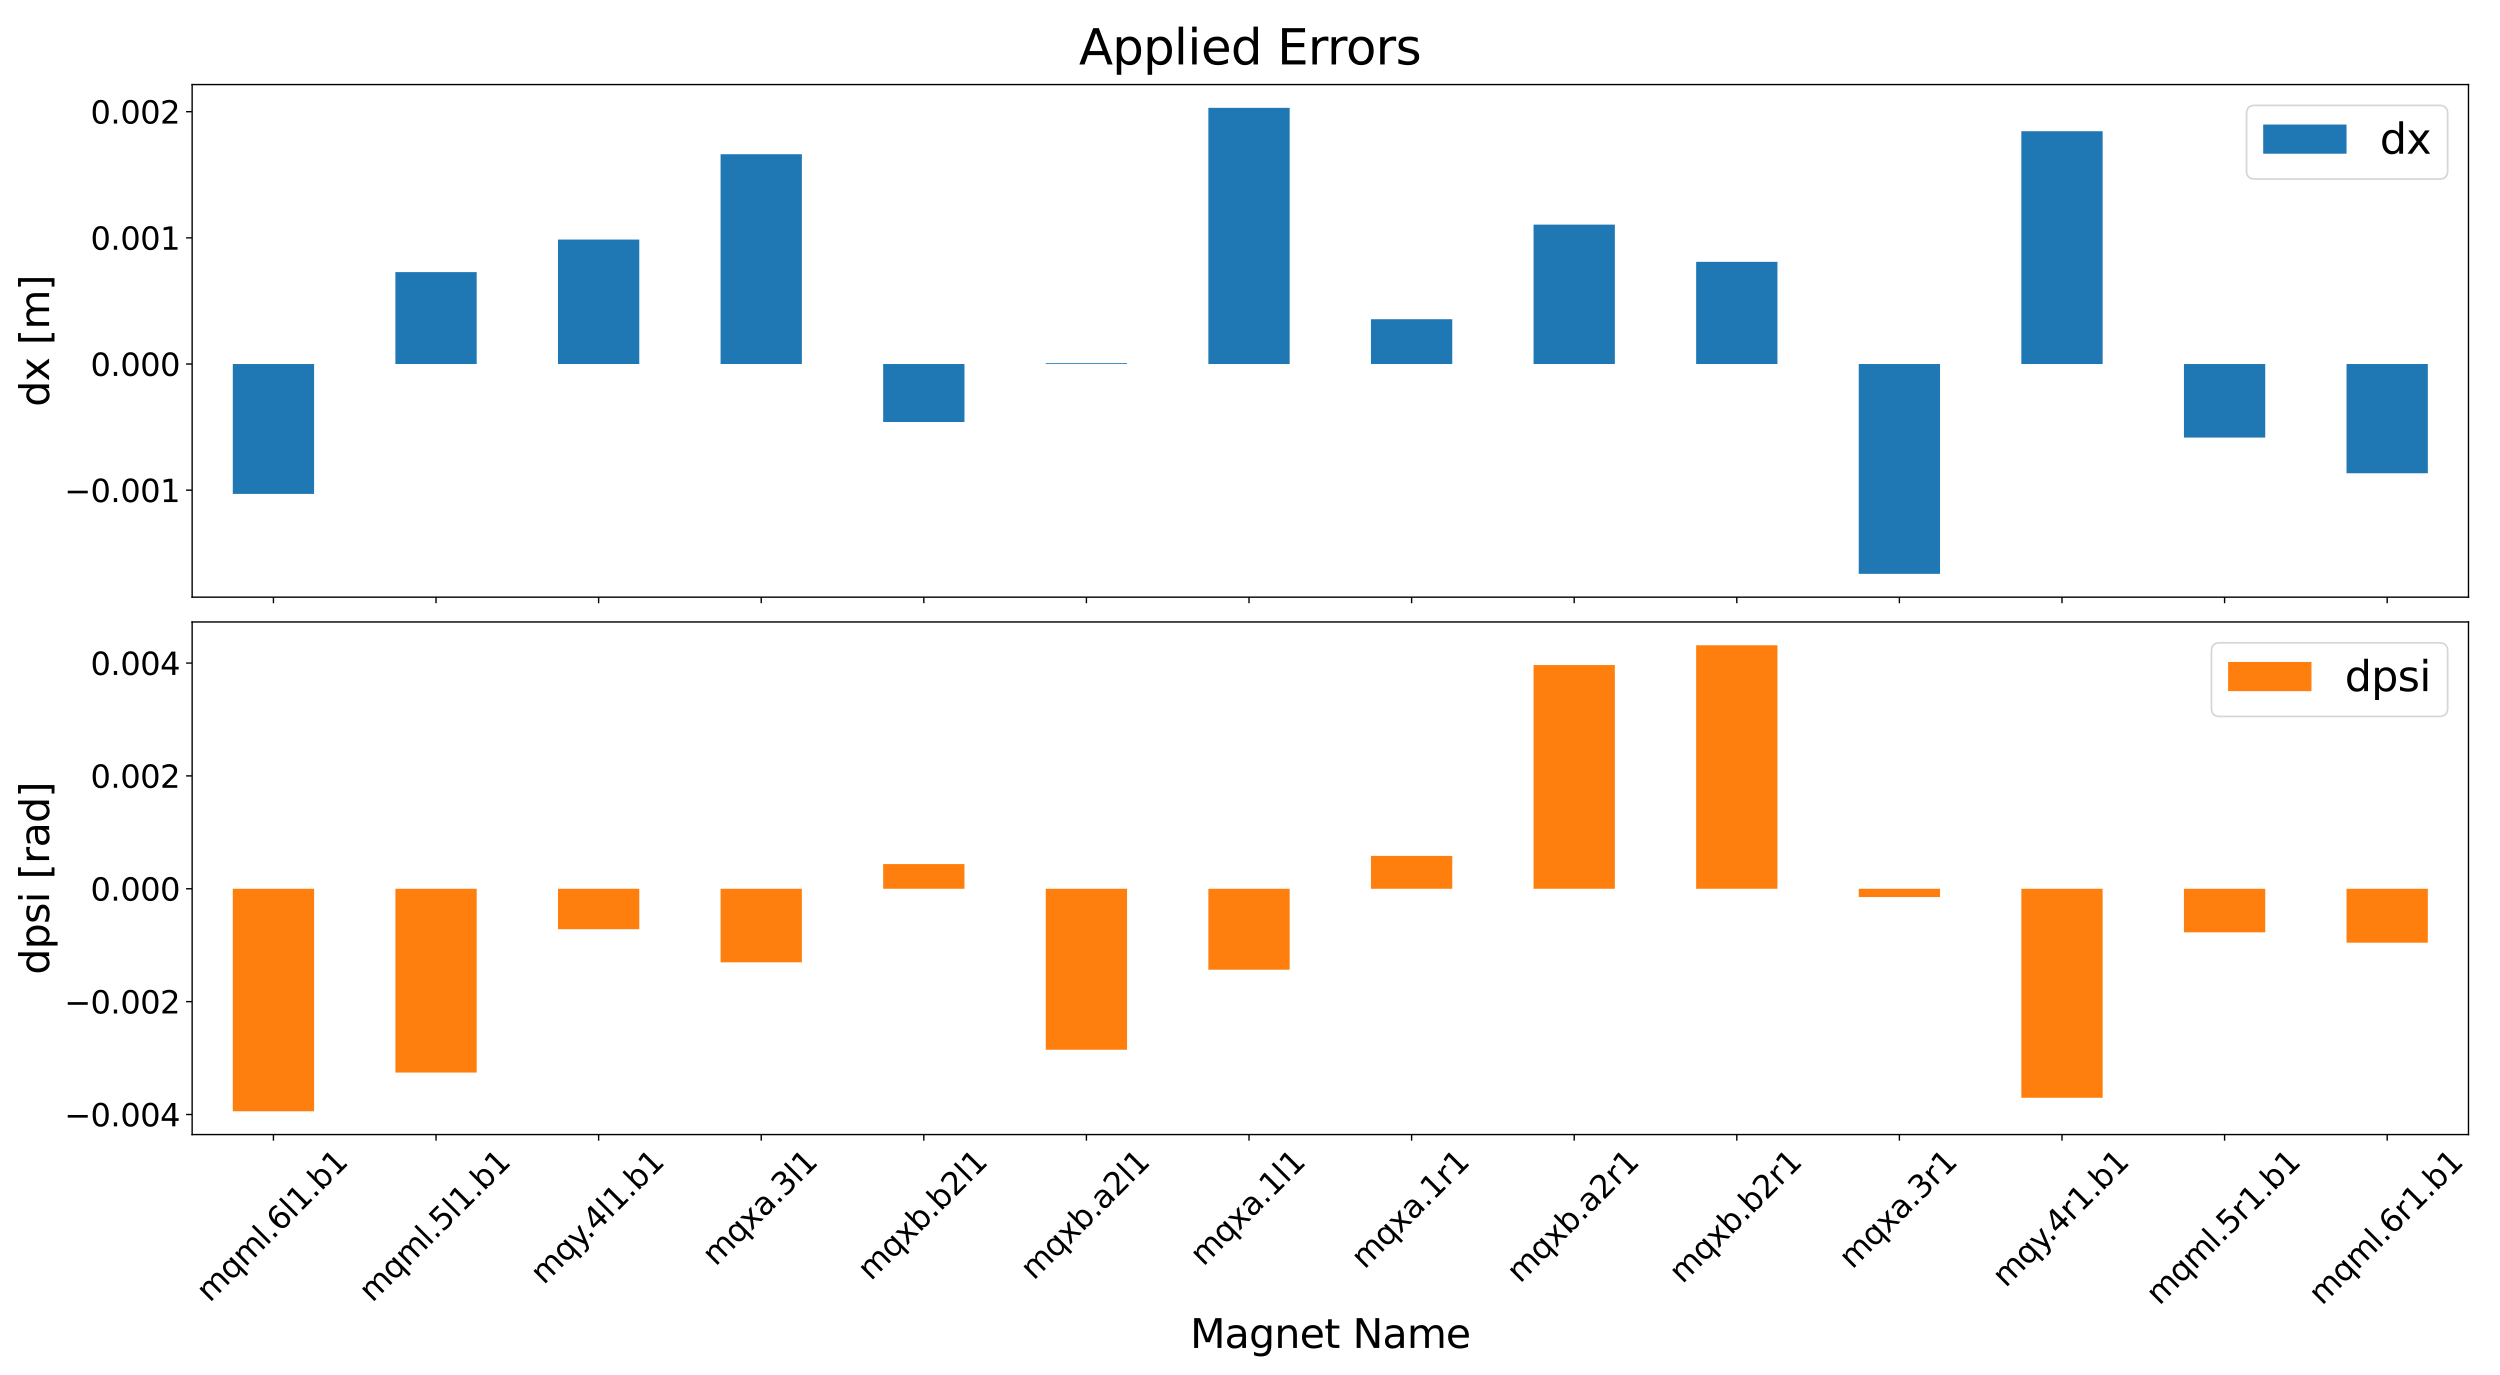 <?xml version="1.0" encoding="utf-8" standalone="no"?>
<!DOCTYPE svg PUBLIC "-//W3C//DTD SVG 1.1//EN"
  "http://www.w3.org/Graphics/SVG/1.1/DTD/svg11.dtd">
<svg xmlns:xlink="http://www.w3.org/1999/xlink" width="1440pt" height="792pt" viewBox="0 0 1440 792" xmlns="http://www.w3.org/2000/svg" version="1.1">
 <defs>
  <style type="text/css">*{stroke-linejoin: round; stroke-linecap: butt}</style>
 </defs>
 <g id="figure_1">
  <g id="patch_1">
   <path d="M 0 792 
L 1440 792 
L 1440 0 
L 0 0 
z
" style="fill: #ffffff"/>
  </g>
  <g id="axes_1">
   <g id="patch_2">
    <path d="M 110.674 343.956 
L 1421.844 343.956 
L 1421.844 48.699 
L 110.674 48.699 
z
" style="fill: #ffffff"/>
   </g>
   <g id="patch_3">
    <path d="M 134.087 209.678 
L 180.915 209.678 
L 180.915 284.496 
L 134.087 284.496 
z
" clip-path="url(#p0f9a8430e4)" style="fill: #1f77b4"/>
   </g>
   <g id="patch_4">
    <path d="M 227.742 209.678 
L 274.57 209.678 
L 274.57 156.737 
L 227.742 156.737 
z
" clip-path="url(#p0f9a8430e4)" style="fill: #1f77b4"/>
   </g>
   <g id="patch_5">
    <path d="M 321.397 209.678 
L 368.225 209.678 
L 368.225 137.989 
L 321.397 137.989 
z
" clip-path="url(#p0f9a8430e4)" style="fill: #1f77b4"/>
   </g>
   <g id="patch_6">
    <path d="M 415.052 209.678 
L 461.88 209.678 
L 461.88 88.836 
L 415.052 88.836 
z
" clip-path="url(#p0f9a8430e4)" style="fill: #1f77b4"/>
   </g>
   <g id="patch_7">
    <path d="M 508.707 209.678 
L 555.535 209.678 
L 555.535 243.076 
L 508.707 243.076 
z
" clip-path="url(#p0f9a8430e4)" style="fill: #1f77b4"/>
   </g>
   <g id="patch_8">
    <path d="M 602.362 209.678 
L 649.19 209.678 
L 649.19 209.197 
L 602.362 209.197 
z
" clip-path="url(#p0f9a8430e4)" style="fill: #1f77b4"/>
   </g>
   <g id="patch_9">
    <path d="M 696.017 209.678 
L 742.845 209.678 
L 742.845 62.12 
L 696.017 62.12 
z
" clip-path="url(#p0f9a8430e4)" style="fill: #1f77b4"/>
   </g>
   <g id="patch_10">
    <path d="M 789.672 209.678 
L 836.5 209.678 
L 836.5 183.878 
L 789.672 183.878 
z
" clip-path="url(#p0f9a8430e4)" style="fill: #1f77b4"/>
   </g>
   <g id="patch_11">
    <path d="M 883.327 209.678 
L 930.155 209.678 
L 930.155 129.386 
L 883.327 129.386 
z
" clip-path="url(#p0f9a8430e4)" style="fill: #1f77b4"/>
   </g>
   <g id="patch_12">
    <path d="M 976.982 209.678 
L 1023.81 209.678 
L 1023.81 150.819 
L 976.982 150.819 
z
" clip-path="url(#p0f9a8430e4)" style="fill: #1f77b4"/>
   </g>
   <g id="patch_13">
    <path d="M 1070.637 209.678 
L 1117.465 209.678 
L 1117.465 330.535 
L 1070.637 330.535 
z
" clip-path="url(#p0f9a8430e4)" style="fill: #1f77b4"/>
   </g>
   <g id="patch_14">
    <path d="M 1164.292 209.678 
L 1211.12 209.678 
L 1211.12 75.592 
L 1164.292 75.592 
z
" clip-path="url(#p0f9a8430e4)" style="fill: #1f77b4"/>
   </g>
   <g id="patch_15">
    <path d="M 1257.947 209.678 
L 1304.775 209.678 
L 1304.775 252.038 
L 1257.947 252.038 
z
" clip-path="url(#p0f9a8430e4)" style="fill: #1f77b4"/>
   </g>
   <g id="patch_16">
    <path d="M 1351.602 209.678 
L 1398.43 209.678 
L 1398.43 272.593 
L 1351.602 272.593 
z
" clip-path="url(#p0f9a8430e4)" style="fill: #1f77b4"/>
   </g>
   <g id="matplotlib.axis_1">
    <g id="xtick_1">
     <g id="line2d_1">
      <defs>
       <path id="m6b22259647" d="M 0 0 
L 0 3.5 
" style="stroke: #000000; stroke-width: 0.8"/>
      </defs>
      <g>
       <use xlink:href="#m6b22259647" x="157.501" y="343.956" style="stroke: #000000; stroke-width: 0.8"/>
      </g>
     </g>
    </g>
    <g id="xtick_2">
     <g id="line2d_2">
      <g>
       <use xlink:href="#m6b22259647" x="251.156" y="343.956" style="stroke: #000000; stroke-width: 0.8"/>
      </g>
     </g>
    </g>
    <g id="xtick_3">
     <g id="line2d_3">
      <g>
       <use xlink:href="#m6b22259647" x="344.811" y="343.956" style="stroke: #000000; stroke-width: 0.8"/>
      </g>
     </g>
    </g>
    <g id="xtick_4">
     <g id="line2d_4">
      <g>
       <use xlink:href="#m6b22259647" x="438.466" y="343.956" style="stroke: #000000; stroke-width: 0.8"/>
      </g>
     </g>
    </g>
    <g id="xtick_5">
     <g id="line2d_5">
      <g>
       <use xlink:href="#m6b22259647" x="532.121" y="343.956" style="stroke: #000000; stroke-width: 0.8"/>
      </g>
     </g>
    </g>
    <g id="xtick_6">
     <g id="line2d_6">
      <g>
       <use xlink:href="#m6b22259647" x="625.776" y="343.956" style="stroke: #000000; stroke-width: 0.8"/>
      </g>
     </g>
    </g>
    <g id="xtick_7">
     <g id="line2d_7">
      <g>
       <use xlink:href="#m6b22259647" x="719.431" y="343.956" style="stroke: #000000; stroke-width: 0.8"/>
      </g>
     </g>
    </g>
    <g id="xtick_8">
     <g id="line2d_8">
      <g>
       <use xlink:href="#m6b22259647" x="813.086" y="343.956" style="stroke: #000000; stroke-width: 0.8"/>
      </g>
     </g>
    </g>
    <g id="xtick_9">
     <g id="line2d_9">
      <g>
       <use xlink:href="#m6b22259647" x="906.741" y="343.956" style="stroke: #000000; stroke-width: 0.8"/>
      </g>
     </g>
    </g>
    <g id="xtick_10">
     <g id="line2d_10">
      <g>
       <use xlink:href="#m6b22259647" x="1000.396" y="343.956" style="stroke: #000000; stroke-width: 0.8"/>
      </g>
     </g>
    </g>
    <g id="xtick_11">
     <g id="line2d_11">
      <g>
       <use xlink:href="#m6b22259647" x="1094.051" y="343.956" style="stroke: #000000; stroke-width: 0.8"/>
      </g>
     </g>
    </g>
    <g id="xtick_12">
     <g id="line2d_12">
      <g>
       <use xlink:href="#m6b22259647" x="1187.706" y="343.956" style="stroke: #000000; stroke-width: 0.8"/>
      </g>
     </g>
    </g>
    <g id="xtick_13">
     <g id="line2d_13">
      <g>
       <use xlink:href="#m6b22259647" x="1281.361" y="343.956" style="stroke: #000000; stroke-width: 0.8"/>
      </g>
     </g>
    </g>
    <g id="xtick_14">
     <g id="line2d_14">
      <g>
       <use xlink:href="#m6b22259647" x="1375.016" y="343.956" style="stroke: #000000; stroke-width: 0.8"/>
      </g>
     </g>
    </g>
   </g>
   <g id="matplotlib.axis_2">
    <g id="ytick_1">
     <g id="line2d_15">
      <defs>
       <path id="mc287e8fa1d" d="M 0 0 
L -3.5 0 
" style="stroke: #000000; stroke-width: 0.8"/>
      </defs>
      <g>
       <use xlink:href="#mc287e8fa1d" x="110.674" y="282.346" style="stroke: #000000; stroke-width: 0.8"/>
      </g>
     </g>
     <g id="text_1">
      <!-- −0.001 -->
      <g transform="translate(37.06 289.185) scale(0.18 -0.18)">
       <defs>
        <path id="DejaVuSans-2212" d="M 678 2272 
L 4684 2272 
L 4684 1741 
L 678 1741 
L 678 2272 
z
" transform="scale(0.016)"/>
        <path id="DejaVuSans-30" d="M 2034 4250 
Q 1547 4250 1301 3770 
Q 1056 3291 1056 2328 
Q 1056 1369 1301 889 
Q 1547 409 2034 409 
Q 2525 409 2770 889 
Q 3016 1369 3016 2328 
Q 3016 3291 2770 3770 
Q 2525 4250 2034 4250 
z
M 2034 4750 
Q 2819 4750 3233 4129 
Q 3647 3509 3647 2328 
Q 3647 1150 3233 529 
Q 2819 -91 2034 -91 
Q 1250 -91 836 529 
Q 422 1150 422 2328 
Q 422 3509 836 4129 
Q 1250 4750 2034 4750 
z
" transform="scale(0.016)"/>
        <path id="DejaVuSans-2e" d="M 684 794 
L 1344 794 
L 1344 0 
L 684 0 
L 684 794 
z
" transform="scale(0.016)"/>
        <path id="DejaVuSans-31" d="M 794 531 
L 1825 531 
L 1825 4091 
L 703 3866 
L 703 4441 
L 1819 4666 
L 2450 4666 
L 2450 531 
L 3481 531 
L 3481 0 
L 794 0 
L 794 531 
z
" transform="scale(0.016)"/>
       </defs>
       <use xlink:href="#DejaVuSans-2212"/>
       <use xlink:href="#DejaVuSans-30" transform="translate(83.789 0)"/>
       <use xlink:href="#DejaVuSans-2e" transform="translate(147.412 0)"/>
       <use xlink:href="#DejaVuSans-30" transform="translate(179.199 0)"/>
       <use xlink:href="#DejaVuSans-30" transform="translate(242.822 0)"/>
       <use xlink:href="#DejaVuSans-31" transform="translate(306.445 0)"/>
      </g>
     </g>
    </g>
    <g id="ytick_2">
     <g id="line2d_16">
      <g>
       <use xlink:href="#mc287e8fa1d" x="110.674" y="209.678" style="stroke: #000000; stroke-width: 0.8"/>
      </g>
     </g>
     <g id="text_2">
      <!-- 0.000 -->
      <g transform="translate(52.143 216.517) scale(0.18 -0.18)">
       <use xlink:href="#DejaVuSans-30"/>
       <use xlink:href="#DejaVuSans-2e" transform="translate(63.623 0)"/>
       <use xlink:href="#DejaVuSans-30" transform="translate(95.41 0)"/>
       <use xlink:href="#DejaVuSans-30" transform="translate(159.033 0)"/>
       <use xlink:href="#DejaVuSans-30" transform="translate(222.656 0)"/>
      </g>
     </g>
    </g>
    <g id="ytick_3">
     <g id="line2d_17">
      <g>
       <use xlink:href="#mc287e8fa1d" x="110.674" y="137.01" style="stroke: #000000; stroke-width: 0.8"/>
      </g>
     </g>
     <g id="text_3">
      <!-- 0.001 -->
      <g transform="translate(52.143 143.849) scale(0.18 -0.18)">
       <use xlink:href="#DejaVuSans-30"/>
       <use xlink:href="#DejaVuSans-2e" transform="translate(63.623 0)"/>
       <use xlink:href="#DejaVuSans-30" transform="translate(95.41 0)"/>
       <use xlink:href="#DejaVuSans-30" transform="translate(159.033 0)"/>
       <use xlink:href="#DejaVuSans-31" transform="translate(222.656 0)"/>
      </g>
     </g>
    </g>
    <g id="ytick_4">
     <g id="line2d_18">
      <g>
       <use xlink:href="#mc287e8fa1d" x="110.674" y="64.342" style="stroke: #000000; stroke-width: 0.8"/>
      </g>
     </g>
     <g id="text_4">
      <!-- 0.002 -->
      <g transform="translate(52.143 71.18) scale(0.18 -0.18)">
       <defs>
        <path id="DejaVuSans-32" d="M 1228 531 
L 3431 531 
L 3431 0 
L 469 0 
L 469 531 
Q 828 903 1448 1529 
Q 2069 2156 2228 2338 
Q 2531 2678 2651 2914 
Q 2772 3150 2772 3378 
Q 2772 3750 2511 3984 
Q 2250 4219 1831 4219 
Q 1534 4219 1204 4116 
Q 875 4013 500 3803 
L 500 4441 
Q 881 4594 1212 4672 
Q 1544 4750 1819 4750 
Q 2544 4750 2975 4387 
Q 3406 4025 3406 3419 
Q 3406 3131 3298 2873 
Q 3191 2616 2906 2266 
Q 2828 2175 2409 1742 
Q 1991 1309 1228 531 
z
" transform="scale(0.016)"/>
       </defs>
       <use xlink:href="#DejaVuSans-30"/>
       <use xlink:href="#DejaVuSans-2e" transform="translate(63.623 0)"/>
       <use xlink:href="#DejaVuSans-30" transform="translate(95.41 0)"/>
       <use xlink:href="#DejaVuSans-30" transform="translate(159.033 0)"/>
       <use xlink:href="#DejaVuSans-32" transform="translate(222.656 0)"/>
      </g>
     </g>
    </g>
    <g id="text_5">
     <!-- dx [m] -->
     <g transform="translate(28.276 234.265) rotate(-90) scale(0.23 -0.23)">
      <defs>
       <path id="DejaVuSans-64" d="M 2906 2969 
L 2906 4863 
L 3481 4863 
L 3481 0 
L 2906 0 
L 2906 525 
Q 2725 213 2448 61 
Q 2172 -91 1784 -91 
Q 1150 -91 751 415 
Q 353 922 353 1747 
Q 353 2572 751 3078 
Q 1150 3584 1784 3584 
Q 2172 3584 2448 3432 
Q 2725 3281 2906 2969 
z
M 947 1747 
Q 947 1113 1208 752 
Q 1469 391 1925 391 
Q 2381 391 2643 752 
Q 2906 1113 2906 1747 
Q 2906 2381 2643 2742 
Q 2381 3103 1925 3103 
Q 1469 3103 1208 2742 
Q 947 2381 947 1747 
z
" transform="scale(0.016)"/>
       <path id="DejaVuSans-78" d="M 3513 3500 
L 2247 1797 
L 3578 0 
L 2900 0 
L 1881 1375 
L 863 0 
L 184 0 
L 1544 1831 
L 300 3500 
L 978 3500 
L 1906 2253 
L 2834 3500 
L 3513 3500 
z
" transform="scale(0.016)"/>
       <path id="DejaVuSans-20" transform="scale(0.016)"/>
       <path id="DejaVuSans-5b" d="M 550 4863 
L 1875 4863 
L 1875 4416 
L 1125 4416 
L 1125 -397 
L 1875 -397 
L 1875 -844 
L 550 -844 
L 550 4863 
z
" transform="scale(0.016)"/>
       <path id="DejaVuSans-6d" d="M 3328 2828 
Q 3544 3216 3844 3400 
Q 4144 3584 4550 3584 
Q 5097 3584 5394 3201 
Q 5691 2819 5691 2113 
L 5691 0 
L 5113 0 
L 5113 2094 
Q 5113 2597 4934 2840 
Q 4756 3084 4391 3084 
Q 3944 3084 3684 2787 
Q 3425 2491 3425 1978 
L 3425 0 
L 2847 0 
L 2847 2094 
Q 2847 2600 2669 2842 
Q 2491 3084 2119 3084 
Q 1678 3084 1418 2786 
Q 1159 2488 1159 1978 
L 1159 0 
L 581 0 
L 581 3500 
L 1159 3500 
L 1159 2956 
Q 1356 3278 1631 3431 
Q 1906 3584 2284 3584 
Q 2666 3584 2933 3390 
Q 3200 3197 3328 2828 
z
" transform="scale(0.016)"/>
       <path id="DejaVuSans-5d" d="M 1947 4863 
L 1947 -844 
L 622 -844 
L 622 -397 
L 1369 -397 
L 1369 4416 
L 622 4416 
L 622 4863 
L 1947 4863 
z
" transform="scale(0.016)"/>
      </defs>
      <use xlink:href="#DejaVuSans-64"/>
      <use xlink:href="#DejaVuSans-78" transform="translate(63.477 0)"/>
      <use xlink:href="#DejaVuSans-20" transform="translate(122.656 0)"/>
      <use xlink:href="#DejaVuSans-5b" transform="translate(154.443 0)"/>
      <use xlink:href="#DejaVuSans-6d" transform="translate(193.457 0)"/>
      <use xlink:href="#DejaVuSans-5d" transform="translate(290.869 0)"/>
     </g>
    </g>
   </g>
   <g id="patch_17">
    <path d="M 110.674 343.956 
L 110.674 48.699 
" style="fill: none; stroke: #000000; stroke-width: 0.8; stroke-linejoin: miter; stroke-linecap: square"/>
   </g>
   <g id="patch_18">
    <path d="M 1421.844 343.956 
L 1421.844 48.699 
" style="fill: none; stroke: #000000; stroke-width: 0.8; stroke-linejoin: miter; stroke-linecap: square"/>
   </g>
   <g id="patch_19">
    <path d="M 110.674 343.956 
L 1421.844 343.956 
" style="fill: none; stroke: #000000; stroke-width: 0.8; stroke-linejoin: miter; stroke-linecap: square"/>
   </g>
   <g id="patch_20">
    <path d="M 110.674 48.699 
L 1421.844 48.699 
" style="fill: none; stroke: #000000; stroke-width: 0.8; stroke-linejoin: miter; stroke-linecap: square"/>
   </g>
   <g id="legend_1">
    <g id="patch_21">
     <path d="M 1298.802 103.126 
L 1405.044 103.126 
Q 1409.844 103.126 1409.844 98.326 
L 1409.844 65.499 
Q 1409.844 60.699 1405.044 60.699 
L 1298.802 60.699 
Q 1294.002 60.699 1294.002 65.499 
L 1294.002 98.326 
Q 1294.002 103.126 1298.802 103.126 
z
" style="fill: #ffffff; opacity: 0.8; stroke: #cccccc; stroke-linejoin: miter"/>
    </g>
    <g id="patch_22">
     <path d="M 1303.602 88.535 
L 1351.602 88.535 
L 1351.602 71.735 
L 1303.602 71.735 
z
" style="fill: #1f77b4"/>
    </g>
    <g id="text_6">
     <!-- dx -->
     <g transform="translate(1370.802 88.535) scale(0.24 -0.24)">
      <use xlink:href="#DejaVuSans-64"/>
      <use xlink:href="#DejaVuSans-78" transform="translate(63.477 0)"/>
     </g>
    </g>
   </g>
  </g>
  <g id="axes_2">
   <g id="patch_23">
    <path d="M 110.674 653.513 
L 1421.844 653.513 
L 1421.844 358.256 
L 110.674 358.256 
z
" style="fill: #ffffff"/>
   </g>
   <g id="patch_24">
    <path d="M 134.087 511.933 
L 180.915 511.933 
L 180.915 640.092 
L 134.087 640.092 
z
" clip-path="url(#pb38eb3ca1b)" style="fill: #ff7f0e"/>
   </g>
   <g id="patch_25">
    <path d="M 227.742 511.933 
L 274.57 511.933 
L 274.57 617.797 
L 227.742 617.797 
z
" clip-path="url(#pb38eb3ca1b)" style="fill: #ff7f0e"/>
   </g>
   <g id="patch_26">
    <path d="M 321.397 511.933 
L 368.225 511.933 
L 368.225 535.229 
L 321.397 535.229 
z
" clip-path="url(#pb38eb3ca1b)" style="fill: #ff7f0e"/>
   </g>
   <g id="patch_27">
    <path d="M 415.052 511.933 
L 461.88 511.933 
L 461.88 554.297 
L 415.052 554.297 
z
" clip-path="url(#pb38eb3ca1b)" style="fill: #ff7f0e"/>
   </g>
   <g id="patch_28">
    <path d="M 508.707 511.933 
L 555.535 511.933 
L 555.535 497.702 
L 508.707 497.702 
z
" clip-path="url(#pb38eb3ca1b)" style="fill: #ff7f0e"/>
   </g>
   <g id="patch_29">
    <path d="M 602.362 511.933 
L 649.19 511.933 
L 649.19 604.654 
L 602.362 604.654 
z
" clip-path="url(#pb38eb3ca1b)" style="fill: #ff7f0e"/>
   </g>
   <g id="patch_30">
    <path d="M 696.017 511.933 
L 742.845 511.933 
L 742.845 558.547 
L 696.017 558.547 
z
" clip-path="url(#pb38eb3ca1b)" style="fill: #ff7f0e"/>
   </g>
   <g id="patch_31">
    <path d="M 789.672 511.933 
L 836.5 511.933 
L 836.5 492.995 
L 789.672 492.995 
z
" clip-path="url(#pb38eb3ca1b)" style="fill: #ff7f0e"/>
   </g>
   <g id="patch_32">
    <path d="M 883.327 511.933 
L 930.155 511.933 
L 930.155 383.067 
L 883.327 383.067 
z
" clip-path="url(#pb38eb3ca1b)" style="fill: #ff7f0e"/>
   </g>
   <g id="patch_33">
    <path d="M 976.982 511.933 
L 1023.81 511.933 
L 1023.81 371.677 
L 976.982 371.677 
z
" clip-path="url(#pb38eb3ca1b)" style="fill: #ff7f0e"/>
   </g>
   <g id="patch_34">
    <path d="M 1070.637 511.933 
L 1117.465 511.933 
L 1117.465 516.701 
L 1070.637 516.701 
z
" clip-path="url(#pb38eb3ca1b)" style="fill: #ff7f0e"/>
   </g>
   <g id="patch_35">
    <path d="M 1164.292 511.933 
L 1211.12 511.933 
L 1211.12 632.332 
L 1164.292 632.332 
z
" clip-path="url(#pb38eb3ca1b)" style="fill: #ff7f0e"/>
   </g>
   <g id="patch_36">
    <path d="M 1257.947 511.933 
L 1304.775 511.933 
L 1304.775 537.021 
L 1257.947 537.021 
z
" clip-path="url(#pb38eb3ca1b)" style="fill: #ff7f0e"/>
   </g>
   <g id="patch_37">
    <path d="M 1351.602 511.933 
L 1398.43 511.933 
L 1398.43 542.992 
L 1351.602 542.992 
z
" clip-path="url(#pb38eb3ca1b)" style="fill: #ff7f0e"/>
   </g>
   <g id="matplotlib.axis_3">
    <g id="xtick_15">
     <g id="line2d_19">
      <g>
       <use xlink:href="#m6b22259647" x="157.501" y="653.513" style="stroke: #000000; stroke-width: 0.8"/>
      </g>
     </g>
     <g id="text_7">
      <!-- mqml.6l1.b1 -->
      <g transform="translate(120.807 750.597) rotate(-45) scale(0.18 -0.18)">
       <defs>
        <path id="DejaVuSans-71" d="M 947 1747 
Q 947 1113 1208 752 
Q 1469 391 1925 391 
Q 2381 391 2643 752 
Q 2906 1113 2906 1747 
Q 2906 2381 2643 2742 
Q 2381 3103 1925 3103 
Q 1469 3103 1208 2742 
Q 947 2381 947 1747 
z
M 2906 525 
Q 2725 213 2448 61 
Q 2172 -91 1784 -91 
Q 1150 -91 751 415 
Q 353 922 353 1747 
Q 353 2572 751 3078 
Q 1150 3584 1784 3584 
Q 2172 3584 2448 3432 
Q 2725 3281 2906 2969 
L 2906 3500 
L 3481 3500 
L 3481 -1331 
L 2906 -1331 
L 2906 525 
z
" transform="scale(0.016)"/>
        <path id="DejaVuSans-6c" d="M 603 4863 
L 1178 4863 
L 1178 0 
L 603 0 
L 603 4863 
z
" transform="scale(0.016)"/>
        <path id="DejaVuSans-36" d="M 2113 2584 
Q 1688 2584 1439 2293 
Q 1191 2003 1191 1497 
Q 1191 994 1439 701 
Q 1688 409 2113 409 
Q 2538 409 2786 701 
Q 3034 994 3034 1497 
Q 3034 2003 2786 2293 
Q 2538 2584 2113 2584 
z
M 3366 4563 
L 3366 3988 
Q 3128 4100 2886 4159 
Q 2644 4219 2406 4219 
Q 1781 4219 1451 3797 
Q 1122 3375 1075 2522 
Q 1259 2794 1537 2939 
Q 1816 3084 2150 3084 
Q 2853 3084 3261 2657 
Q 3669 2231 3669 1497 
Q 3669 778 3244 343 
Q 2819 -91 2113 -91 
Q 1303 -91 875 529 
Q 447 1150 447 2328 
Q 447 3434 972 4092 
Q 1497 4750 2381 4750 
Q 2619 4750 2861 4703 
Q 3103 4656 3366 4563 
z
" transform="scale(0.016)"/>
        <path id="DejaVuSans-62" d="M 3116 1747 
Q 3116 2381 2855 2742 
Q 2594 3103 2138 3103 
Q 1681 3103 1420 2742 
Q 1159 2381 1159 1747 
Q 1159 1113 1420 752 
Q 1681 391 2138 391 
Q 2594 391 2855 752 
Q 3116 1113 3116 1747 
z
M 1159 2969 
Q 1341 3281 1617 3432 
Q 1894 3584 2278 3584 
Q 2916 3584 3314 3078 
Q 3713 2572 3713 1747 
Q 3713 922 3314 415 
Q 2916 -91 2278 -91 
Q 1894 -91 1617 61 
Q 1341 213 1159 525 
L 1159 0 
L 581 0 
L 581 4863 
L 1159 4863 
L 1159 2969 
z
" transform="scale(0.016)"/>
       </defs>
       <use xlink:href="#DejaVuSans-6d"/>
       <use xlink:href="#DejaVuSans-71" transform="translate(97.412 0)"/>
       <use xlink:href="#DejaVuSans-6d" transform="translate(160.889 0)"/>
       <use xlink:href="#DejaVuSans-6c" transform="translate(258.301 0)"/>
       <use xlink:href="#DejaVuSans-2e" transform="translate(286.084 0)"/>
       <use xlink:href="#DejaVuSans-36" transform="translate(317.871 0)"/>
       <use xlink:href="#DejaVuSans-6c" transform="translate(381.494 0)"/>
       <use xlink:href="#DejaVuSans-31" transform="translate(409.277 0)"/>
       <use xlink:href="#DejaVuSans-2e" transform="translate(472.9 0)"/>
       <use xlink:href="#DejaVuSans-62" transform="translate(504.688 0)"/>
       <use xlink:href="#DejaVuSans-31" transform="translate(568.164 0)"/>
      </g>
     </g>
    </g>
    <g id="xtick_16">
     <g id="line2d_20">
      <g>
       <use xlink:href="#m6b22259647" x="251.156" y="653.513" style="stroke: #000000; stroke-width: 0.8"/>
      </g>
     </g>
     <g id="text_8">
      <!-- mqml.5l1.b1 -->
      <g transform="translate(214.462 750.597) rotate(-45) scale(0.18 -0.18)">
       <defs>
        <path id="DejaVuSans-35" d="M 691 4666 
L 3169 4666 
L 3169 4134 
L 1269 4134 
L 1269 2991 
Q 1406 3038 1543 3061 
Q 1681 3084 1819 3084 
Q 2600 3084 3056 2656 
Q 3513 2228 3513 1497 
Q 3513 744 3044 326 
Q 2575 -91 1722 -91 
Q 1428 -91 1123 -41 
Q 819 9 494 109 
L 494 744 
Q 775 591 1075 516 
Q 1375 441 1709 441 
Q 2250 441 2565 725 
Q 2881 1009 2881 1497 
Q 2881 1984 2565 2268 
Q 2250 2553 1709 2553 
Q 1456 2553 1204 2497 
Q 953 2441 691 2322 
L 691 4666 
z
" transform="scale(0.016)"/>
       </defs>
       <use xlink:href="#DejaVuSans-6d"/>
       <use xlink:href="#DejaVuSans-71" transform="translate(97.412 0)"/>
       <use xlink:href="#DejaVuSans-6d" transform="translate(160.889 0)"/>
       <use xlink:href="#DejaVuSans-6c" transform="translate(258.301 0)"/>
       <use xlink:href="#DejaVuSans-2e" transform="translate(286.084 0)"/>
       <use xlink:href="#DejaVuSans-35" transform="translate(317.871 0)"/>
       <use xlink:href="#DejaVuSans-6c" transform="translate(381.494 0)"/>
       <use xlink:href="#DejaVuSans-31" transform="translate(409.277 0)"/>
       <use xlink:href="#DejaVuSans-2e" transform="translate(472.9 0)"/>
       <use xlink:href="#DejaVuSans-62" transform="translate(504.688 0)"/>
       <use xlink:href="#DejaVuSans-31" transform="translate(568.164 0)"/>
      </g>
     </g>
    </g>
    <g id="xtick_17">
     <g id="line2d_21">
      <g>
       <use xlink:href="#m6b22259647" x="344.811" y="653.513" style="stroke: #000000; stroke-width: 0.8"/>
      </g>
     </g>
     <g id="text_9">
      <!-- mqy.4l1.b1 -->
      <g transform="translate(313.224 740.383) rotate(-45) scale(0.18 -0.18)">
       <defs>
        <path id="DejaVuSans-79" d="M 2059 -325 
Q 1816 -950 1584 -1140 
Q 1353 -1331 966 -1331 
L 506 -1331 
L 506 -850 
L 844 -850 
Q 1081 -850 1212 -737 
Q 1344 -625 1503 -206 
L 1606 56 
L 191 3500 
L 800 3500 
L 1894 763 
L 2988 3500 
L 3597 3500 
L 2059 -325 
z
" transform="scale(0.016)"/>
        <path id="DejaVuSans-34" d="M 2419 4116 
L 825 1625 
L 2419 1625 
L 2419 4116 
z
M 2253 4666 
L 3047 4666 
L 3047 1625 
L 3713 1625 
L 3713 1100 
L 3047 1100 
L 3047 0 
L 2419 0 
L 2419 1100 
L 313 1100 
L 313 1709 
L 2253 4666 
z
" transform="scale(0.016)"/>
       </defs>
       <use xlink:href="#DejaVuSans-6d"/>
       <use xlink:href="#DejaVuSans-71" transform="translate(97.412 0)"/>
       <use xlink:href="#DejaVuSans-79" transform="translate(160.889 0)"/>
       <use xlink:href="#DejaVuSans-2e" transform="translate(205.818 0)"/>
       <use xlink:href="#DejaVuSans-34" transform="translate(237.605 0)"/>
       <use xlink:href="#DejaVuSans-6c" transform="translate(301.229 0)"/>
       <use xlink:href="#DejaVuSans-31" transform="translate(329.012 0)"/>
       <use xlink:href="#DejaVuSans-2e" transform="translate(392.635 0)"/>
       <use xlink:href="#DejaVuSans-62" transform="translate(424.422 0)"/>
       <use xlink:href="#DejaVuSans-31" transform="translate(487.898 0)"/>
      </g>
     </g>
    </g>
    <g id="xtick_18">
     <g id="line2d_22">
      <g>
       <use xlink:href="#m6b22259647" x="438.466" y="653.513" style="stroke: #000000; stroke-width: 0.8"/>
      </g>
     </g>
     <g id="text_10">
      <!-- mqxa.3l1 -->
      <g transform="translate(412.184 729.773) rotate(-45) scale(0.18 -0.18)">
       <defs>
        <path id="DejaVuSans-61" d="M 2194 1759 
Q 1497 1759 1228 1600 
Q 959 1441 959 1056 
Q 959 750 1161 570 
Q 1363 391 1709 391 
Q 2188 391 2477 730 
Q 2766 1069 2766 1631 
L 2766 1759 
L 2194 1759 
z
M 3341 1997 
L 3341 0 
L 2766 0 
L 2766 531 
Q 2569 213 2275 61 
Q 1981 -91 1556 -91 
Q 1019 -91 701 211 
Q 384 513 384 1019 
Q 384 1609 779 1909 
Q 1175 2209 1959 2209 
L 2766 2209 
L 2766 2266 
Q 2766 2663 2505 2880 
Q 2244 3097 1772 3097 
Q 1472 3097 1187 3025 
Q 903 2953 641 2809 
L 641 3341 
Q 956 3463 1253 3523 
Q 1550 3584 1831 3584 
Q 2591 3584 2966 3190 
Q 3341 2797 3341 1997 
z
" transform="scale(0.016)"/>
        <path id="DejaVuSans-33" d="M 2597 2516 
Q 3050 2419 3304 2112 
Q 3559 1806 3559 1356 
Q 3559 666 3084 287 
Q 2609 -91 1734 -91 
Q 1441 -91 1130 -33 
Q 819 25 488 141 
L 488 750 
Q 750 597 1062 519 
Q 1375 441 1716 441 
Q 2309 441 2620 675 
Q 2931 909 2931 1356 
Q 2931 1769 2642 2001 
Q 2353 2234 1838 2234 
L 1294 2234 
L 1294 2753 
L 1863 2753 
Q 2328 2753 2575 2939 
Q 2822 3125 2822 3475 
Q 2822 3834 2567 4026 
Q 2313 4219 1838 4219 
Q 1578 4219 1281 4162 
Q 984 4106 628 3988 
L 628 4550 
Q 988 4650 1302 4700 
Q 1616 4750 1894 4750 
Q 2613 4750 3031 4423 
Q 3450 4097 3450 3541 
Q 3450 3153 3228 2886 
Q 3006 2619 2597 2516 
z
" transform="scale(0.016)"/>
       </defs>
       <use xlink:href="#DejaVuSans-6d"/>
       <use xlink:href="#DejaVuSans-71" transform="translate(97.412 0)"/>
       <use xlink:href="#DejaVuSans-78" transform="translate(160.889 0)"/>
       <use xlink:href="#DejaVuSans-61" transform="translate(220.068 0)"/>
       <use xlink:href="#DejaVuSans-2e" transform="translate(281.348 0)"/>
       <use xlink:href="#DejaVuSans-33" transform="translate(313.135 0)"/>
       <use xlink:href="#DejaVuSans-6c" transform="translate(376.758 0)"/>
       <use xlink:href="#DejaVuSans-31" transform="translate(404.541 0)"/>
      </g>
     </g>
    </g>
    <g id="xtick_19">
     <g id="line2d_23">
      <g>
       <use xlink:href="#m6b22259647" x="532.121" y="653.513" style="stroke: #000000; stroke-width: 0.8"/>
      </g>
     </g>
     <g id="text_11">
      <!-- mqxb.b2l1 -->
      <g transform="translate(501.659 738.133) rotate(-45) scale(0.18 -0.18)">
       <use xlink:href="#DejaVuSans-6d"/>
       <use xlink:href="#DejaVuSans-71" transform="translate(97.412 0)"/>
       <use xlink:href="#DejaVuSans-78" transform="translate(160.889 0)"/>
       <use xlink:href="#DejaVuSans-62" transform="translate(220.068 0)"/>
       <use xlink:href="#DejaVuSans-2e" transform="translate(283.545 0)"/>
       <use xlink:href="#DejaVuSans-62" transform="translate(315.332 0)"/>
       <use xlink:href="#DejaVuSans-32" transform="translate(378.809 0)"/>
       <use xlink:href="#DejaVuSans-6c" transform="translate(442.432 0)"/>
       <use xlink:href="#DejaVuSans-31" transform="translate(470.215 0)"/>
      </g>
     </g>
    </g>
    <g id="xtick_20">
     <g id="line2d_24">
      <g>
       <use xlink:href="#m6b22259647" x="625.776" y="653.513" style="stroke: #000000; stroke-width: 0.8"/>
      </g>
     </g>
     <g id="text_12">
      <!-- mqxb.a2l1 -->
      <g transform="translate(595.454 737.853) rotate(-45) scale(0.18 -0.18)">
       <use xlink:href="#DejaVuSans-6d"/>
       <use xlink:href="#DejaVuSans-71" transform="translate(97.412 0)"/>
       <use xlink:href="#DejaVuSans-78" transform="translate(160.889 0)"/>
       <use xlink:href="#DejaVuSans-62" transform="translate(220.068 0)"/>
       <use xlink:href="#DejaVuSans-2e" transform="translate(283.545 0)"/>
       <use xlink:href="#DejaVuSans-61" transform="translate(315.332 0)"/>
       <use xlink:href="#DejaVuSans-32" transform="translate(376.611 0)"/>
       <use xlink:href="#DejaVuSans-6c" transform="translate(440.234 0)"/>
       <use xlink:href="#DejaVuSans-31" transform="translate(468.018 0)"/>
      </g>
     </g>
    </g>
    <g id="xtick_21">
     <g id="line2d_25">
      <g>
       <use xlink:href="#m6b22259647" x="719.431" y="653.513" style="stroke: #000000; stroke-width: 0.8"/>
      </g>
     </g>
     <g id="text_13">
      <!-- mqxa.1l1 -->
      <g transform="translate(693.149 729.773) rotate(-45) scale(0.18 -0.18)">
       <use xlink:href="#DejaVuSans-6d"/>
       <use xlink:href="#DejaVuSans-71" transform="translate(97.412 0)"/>
       <use xlink:href="#DejaVuSans-78" transform="translate(160.889 0)"/>
       <use xlink:href="#DejaVuSans-61" transform="translate(220.068 0)"/>
       <use xlink:href="#DejaVuSans-2e" transform="translate(281.348 0)"/>
       <use xlink:href="#DejaVuSans-31" transform="translate(313.135 0)"/>
       <use xlink:href="#DejaVuSans-6c" transform="translate(376.758 0)"/>
       <use xlink:href="#DejaVuSans-31" transform="translate(404.541 0)"/>
      </g>
     </g>
    </g>
    <g id="xtick_22">
     <g id="line2d_26">
      <g>
       <use xlink:href="#m6b22259647" x="813.086" y="653.513" style="stroke: #000000; stroke-width: 0.8"/>
      </g>
     </g>
     <g id="text_14">
      <!-- mqxa.1r1 -->
      <g transform="translate(785.956 731.469) rotate(-45) scale(0.18 -0.18)">
       <defs>
        <path id="DejaVuSans-72" d="M 2631 2963 
Q 2534 3019 2420 3045 
Q 2306 3072 2169 3072 
Q 1681 3072 1420 2755 
Q 1159 2438 1159 1844 
L 1159 0 
L 581 0 
L 581 3500 
L 1159 3500 
L 1159 2956 
Q 1341 3275 1631 3429 
Q 1922 3584 2338 3584 
Q 2397 3584 2469 3576 
Q 2541 3569 2628 3553 
L 2631 2963 
z
" transform="scale(0.016)"/>
       </defs>
       <use xlink:href="#DejaVuSans-6d"/>
       <use xlink:href="#DejaVuSans-71" transform="translate(97.412 0)"/>
       <use xlink:href="#DejaVuSans-78" transform="translate(160.889 0)"/>
       <use xlink:href="#DejaVuSans-61" transform="translate(220.068 0)"/>
       <use xlink:href="#DejaVuSans-2e" transform="translate(281.348 0)"/>
       <use xlink:href="#DejaVuSans-31" transform="translate(313.135 0)"/>
       <use xlink:href="#DejaVuSans-72" transform="translate(376.758 0)"/>
       <use xlink:href="#DejaVuSans-31" transform="translate(417.871 0)"/>
      </g>
     </g>
    </g>
    <g id="xtick_23">
     <g id="line2d_27">
      <g>
       <use xlink:href="#m6b22259647" x="906.741" y="653.513" style="stroke: #000000; stroke-width: 0.8"/>
      </g>
     </g>
     <g id="text_15">
      <!-- mqxb.a2r1 -->
      <g transform="translate(875.571 739.549) rotate(-45) scale(0.18 -0.18)">
       <use xlink:href="#DejaVuSans-6d"/>
       <use xlink:href="#DejaVuSans-71" transform="translate(97.412 0)"/>
       <use xlink:href="#DejaVuSans-78" transform="translate(160.889 0)"/>
       <use xlink:href="#DejaVuSans-62" transform="translate(220.068 0)"/>
       <use xlink:href="#DejaVuSans-2e" transform="translate(283.545 0)"/>
       <use xlink:href="#DejaVuSans-61" transform="translate(315.332 0)"/>
       <use xlink:href="#DejaVuSans-32" transform="translate(376.611 0)"/>
       <use xlink:href="#DejaVuSans-72" transform="translate(440.234 0)"/>
       <use xlink:href="#DejaVuSans-31" transform="translate(481.348 0)"/>
      </g>
     </g>
    </g>
    <g id="xtick_24">
     <g id="line2d_28">
      <g>
       <use xlink:href="#m6b22259647" x="1000.396" y="653.513" style="stroke: #000000; stroke-width: 0.8"/>
      </g>
     </g>
     <g id="text_16">
      <!-- mqxb.b2r1 -->
      <g transform="translate(969.085 739.83) rotate(-45) scale(0.18 -0.18)">
       <use xlink:href="#DejaVuSans-6d"/>
       <use xlink:href="#DejaVuSans-71" transform="translate(97.412 0)"/>
       <use xlink:href="#DejaVuSans-78" transform="translate(160.889 0)"/>
       <use xlink:href="#DejaVuSans-62" transform="translate(220.068 0)"/>
       <use xlink:href="#DejaVuSans-2e" transform="translate(283.545 0)"/>
       <use xlink:href="#DejaVuSans-62" transform="translate(315.332 0)"/>
       <use xlink:href="#DejaVuSans-32" transform="translate(378.809 0)"/>
       <use xlink:href="#DejaVuSans-72" transform="translate(442.432 0)"/>
       <use xlink:href="#DejaVuSans-31" transform="translate(483.545 0)"/>
      </g>
     </g>
    </g>
    <g id="xtick_25">
     <g id="line2d_29">
      <g>
       <use xlink:href="#m6b22259647" x="1094.051" y="653.513" style="stroke: #000000; stroke-width: 0.8"/>
      </g>
     </g>
     <g id="text_17">
      <!-- mqxa.3r1 -->
      <g transform="translate(1066.921 731.469) rotate(-45) scale(0.18 -0.18)">
       <use xlink:href="#DejaVuSans-6d"/>
       <use xlink:href="#DejaVuSans-71" transform="translate(97.412 0)"/>
       <use xlink:href="#DejaVuSans-78" transform="translate(160.889 0)"/>
       <use xlink:href="#DejaVuSans-61" transform="translate(220.068 0)"/>
       <use xlink:href="#DejaVuSans-2e" transform="translate(281.348 0)"/>
       <use xlink:href="#DejaVuSans-33" transform="translate(313.135 0)"/>
       <use xlink:href="#DejaVuSans-72" transform="translate(376.758 0)"/>
       <use xlink:href="#DejaVuSans-31" transform="translate(417.871 0)"/>
      </g>
     </g>
    </g>
    <g id="xtick_26">
     <g id="line2d_30">
      <g>
       <use xlink:href="#m6b22259647" x="1187.706" y="653.513" style="stroke: #000000; stroke-width: 0.8"/>
      </g>
     </g>
     <g id="text_18">
      <!-- mqy.4r1.b1 -->
      <g transform="translate(1155.271 742.079) rotate(-45) scale(0.18 -0.18)">
       <use xlink:href="#DejaVuSans-6d"/>
       <use xlink:href="#DejaVuSans-71" transform="translate(97.412 0)"/>
       <use xlink:href="#DejaVuSans-79" transform="translate(160.889 0)"/>
       <use xlink:href="#DejaVuSans-2e" transform="translate(205.818 0)"/>
       <use xlink:href="#DejaVuSans-34" transform="translate(237.605 0)"/>
       <use xlink:href="#DejaVuSans-72" transform="translate(301.229 0)"/>
       <use xlink:href="#DejaVuSans-31" transform="translate(342.342 0)"/>
       <use xlink:href="#DejaVuSans-2e" transform="translate(405.965 0)"/>
       <use xlink:href="#DejaVuSans-62" transform="translate(437.752 0)"/>
       <use xlink:href="#DejaVuSans-31" transform="translate(501.229 0)"/>
      </g>
     </g>
    </g>
    <g id="xtick_27">
     <g id="line2d_31">
      <g>
       <use xlink:href="#m6b22259647" x="1281.361" y="653.513" style="stroke: #000000; stroke-width: 0.8"/>
      </g>
     </g>
     <g id="text_19">
      <!-- mqml.5r1.b1 -->
      <g transform="translate(1243.819 752.293) rotate(-45) scale(0.18 -0.18)">
       <use xlink:href="#DejaVuSans-6d"/>
       <use xlink:href="#DejaVuSans-71" transform="translate(97.412 0)"/>
       <use xlink:href="#DejaVuSans-6d" transform="translate(160.889 0)"/>
       <use xlink:href="#DejaVuSans-6c" transform="translate(258.301 0)"/>
       <use xlink:href="#DejaVuSans-2e" transform="translate(286.084 0)"/>
       <use xlink:href="#DejaVuSans-35" transform="translate(317.871 0)"/>
       <use xlink:href="#DejaVuSans-72" transform="translate(381.494 0)"/>
       <use xlink:href="#DejaVuSans-31" transform="translate(422.607 0)"/>
       <use xlink:href="#DejaVuSans-2e" transform="translate(486.23 0)"/>
       <use xlink:href="#DejaVuSans-62" transform="translate(518.018 0)"/>
       <use xlink:href="#DejaVuSans-31" transform="translate(581.494 0)"/>
      </g>
     </g>
    </g>
    <g id="xtick_28">
     <g id="line2d_32">
      <g>
       <use xlink:href="#m6b22259647" x="1375.016" y="653.513" style="stroke: #000000; stroke-width: 0.8"/>
      </g>
     </g>
     <g id="text_20">
      <!-- mqml.6r1.b1 -->
      <g transform="translate(1337.474 752.293) rotate(-45) scale(0.18 -0.18)">
       <use xlink:href="#DejaVuSans-6d"/>
       <use xlink:href="#DejaVuSans-71" transform="translate(97.412 0)"/>
       <use xlink:href="#DejaVuSans-6d" transform="translate(160.889 0)"/>
       <use xlink:href="#DejaVuSans-6c" transform="translate(258.301 0)"/>
       <use xlink:href="#DejaVuSans-2e" transform="translate(286.084 0)"/>
       <use xlink:href="#DejaVuSans-36" transform="translate(317.871 0)"/>
       <use xlink:href="#DejaVuSans-72" transform="translate(381.494 0)"/>
       <use xlink:href="#DejaVuSans-31" transform="translate(422.607 0)"/>
       <use xlink:href="#DejaVuSans-2e" transform="translate(486.23 0)"/>
       <use xlink:href="#DejaVuSans-62" transform="translate(518.018 0)"/>
       <use xlink:href="#DejaVuSans-31" transform="translate(581.494 0)"/>
      </g>
     </g>
    </g>
    <g id="text_21">
     <!-- Magnet Name -->
     <g transform="translate(685.532 776.417) scale(0.23 -0.23)">
      <defs>
       <path id="DejaVuSans-4d" d="M 628 4666 
L 1569 4666 
L 2759 1491 
L 3956 4666 
L 4897 4666 
L 4897 0 
L 4281 0 
L 4281 4097 
L 3078 897 
L 2444 897 
L 1241 4097 
L 1241 0 
L 628 0 
L 628 4666 
z
" transform="scale(0.016)"/>
       <path id="DejaVuSans-67" d="M 2906 1791 
Q 2906 2416 2648 2759 
Q 2391 3103 1925 3103 
Q 1463 3103 1205 2759 
Q 947 2416 947 1791 
Q 947 1169 1205 825 
Q 1463 481 1925 481 
Q 2391 481 2648 825 
Q 2906 1169 2906 1791 
z
M 3481 434 
Q 3481 -459 3084 -895 
Q 2688 -1331 1869 -1331 
Q 1566 -1331 1297 -1286 
Q 1028 -1241 775 -1147 
L 775 -588 
Q 1028 -725 1275 -790 
Q 1522 -856 1778 -856 
Q 2344 -856 2625 -561 
Q 2906 -266 2906 331 
L 2906 616 
Q 2728 306 2450 153 
Q 2172 0 1784 0 
Q 1141 0 747 490 
Q 353 981 353 1791 
Q 353 2603 747 3093 
Q 1141 3584 1784 3584 
Q 2172 3584 2450 3431 
Q 2728 3278 2906 2969 
L 2906 3500 
L 3481 3500 
L 3481 434 
z
" transform="scale(0.016)"/>
       <path id="DejaVuSans-6e" d="M 3513 2113 
L 3513 0 
L 2938 0 
L 2938 2094 
Q 2938 2591 2744 2837 
Q 2550 3084 2163 3084 
Q 1697 3084 1428 2787 
Q 1159 2491 1159 1978 
L 1159 0 
L 581 0 
L 581 3500 
L 1159 3500 
L 1159 2956 
Q 1366 3272 1645 3428 
Q 1925 3584 2291 3584 
Q 2894 3584 3203 3211 
Q 3513 2838 3513 2113 
z
" transform="scale(0.016)"/>
       <path id="DejaVuSans-65" d="M 3597 1894 
L 3597 1613 
L 953 1613 
Q 991 1019 1311 708 
Q 1631 397 2203 397 
Q 2534 397 2845 478 
Q 3156 559 3463 722 
L 3463 178 
Q 3153 47 2828 -22 
Q 2503 -91 2169 -91 
Q 1331 -91 842 396 
Q 353 884 353 1716 
Q 353 2575 817 3079 
Q 1281 3584 2069 3584 
Q 2775 3584 3186 3129 
Q 3597 2675 3597 1894 
z
M 3022 2063 
Q 3016 2534 2758 2815 
Q 2500 3097 2075 3097 
Q 1594 3097 1305 2825 
Q 1016 2553 972 2059 
L 3022 2063 
z
" transform="scale(0.016)"/>
       <path id="DejaVuSans-74" d="M 1172 4494 
L 1172 3500 
L 2356 3500 
L 2356 3053 
L 1172 3053 
L 1172 1153 
Q 1172 725 1289 603 
Q 1406 481 1766 481 
L 2356 481 
L 2356 0 
L 1766 0 
Q 1100 0 847 248 
Q 594 497 594 1153 
L 594 3053 
L 172 3053 
L 172 3500 
L 594 3500 
L 594 4494 
L 1172 4494 
z
" transform="scale(0.016)"/>
       <path id="DejaVuSans-4e" d="M 628 4666 
L 1478 4666 
L 3547 763 
L 3547 4666 
L 4159 4666 
L 4159 0 
L 3309 0 
L 1241 3903 
L 1241 0 
L 628 0 
L 628 4666 
z
" transform="scale(0.016)"/>
      </defs>
      <use xlink:href="#DejaVuSans-4d"/>
      <use xlink:href="#DejaVuSans-61" transform="translate(86.279 0)"/>
      <use xlink:href="#DejaVuSans-67" transform="translate(147.559 0)"/>
      <use xlink:href="#DejaVuSans-6e" transform="translate(211.035 0)"/>
      <use xlink:href="#DejaVuSans-65" transform="translate(274.414 0)"/>
      <use xlink:href="#DejaVuSans-74" transform="translate(335.938 0)"/>
      <use xlink:href="#DejaVuSans-20" transform="translate(375.146 0)"/>
      <use xlink:href="#DejaVuSans-4e" transform="translate(406.934 0)"/>
      <use xlink:href="#DejaVuSans-61" transform="translate(481.738 0)"/>
      <use xlink:href="#DejaVuSans-6d" transform="translate(543.018 0)"/>
      <use xlink:href="#DejaVuSans-65" transform="translate(640.43 0)"/>
     </g>
    </g>
   </g>
   <g id="matplotlib.axis_4">
    <g id="ytick_5">
     <g id="line2d_33">
      <g>
       <use xlink:href="#mc287e8fa1d" x="110.674" y="641.938" style="stroke: #000000; stroke-width: 0.8"/>
      </g>
     </g>
     <g id="text_22">
      <!-- −0.004 -->
      <g transform="translate(37.06 648.776) scale(0.18 -0.18)">
       <use xlink:href="#DejaVuSans-2212"/>
       <use xlink:href="#DejaVuSans-30" transform="translate(83.789 0)"/>
       <use xlink:href="#DejaVuSans-2e" transform="translate(147.412 0)"/>
       <use xlink:href="#DejaVuSans-30" transform="translate(179.199 0)"/>
       <use xlink:href="#DejaVuSans-30" transform="translate(242.822 0)"/>
       <use xlink:href="#DejaVuSans-34" transform="translate(306.445 0)"/>
      </g>
     </g>
    </g>
    <g id="ytick_6">
     <g id="line2d_34">
      <g>
       <use xlink:href="#mc287e8fa1d" x="110.674" y="576.935" style="stroke: #000000; stroke-width: 0.8"/>
      </g>
     </g>
     <g id="text_23">
      <!-- −0.002 -->
      <g transform="translate(37.06 583.774) scale(0.18 -0.18)">
       <use xlink:href="#DejaVuSans-2212"/>
       <use xlink:href="#DejaVuSans-30" transform="translate(83.789 0)"/>
       <use xlink:href="#DejaVuSans-2e" transform="translate(147.412 0)"/>
       <use xlink:href="#DejaVuSans-30" transform="translate(179.199 0)"/>
       <use xlink:href="#DejaVuSans-30" transform="translate(242.822 0)"/>
       <use xlink:href="#DejaVuSans-32" transform="translate(306.445 0)"/>
      </g>
     </g>
    </g>
    <g id="ytick_7">
     <g id="line2d_35">
      <g>
       <use xlink:href="#mc287e8fa1d" x="110.674" y="511.933" style="stroke: #000000; stroke-width: 0.8"/>
      </g>
     </g>
     <g id="text_24">
      <!-- 0.000 -->
      <g transform="translate(52.143 518.772) scale(0.18 -0.18)">
       <use xlink:href="#DejaVuSans-30"/>
       <use xlink:href="#DejaVuSans-2e" transform="translate(63.623 0)"/>
       <use xlink:href="#DejaVuSans-30" transform="translate(95.41 0)"/>
       <use xlink:href="#DejaVuSans-30" transform="translate(159.033 0)"/>
       <use xlink:href="#DejaVuSans-30" transform="translate(222.656 0)"/>
      </g>
     </g>
    </g>
    <g id="ytick_8">
     <g id="line2d_36">
      <g>
       <use xlink:href="#mc287e8fa1d" x="110.674" y="446.931" style="stroke: #000000; stroke-width: 0.8"/>
      </g>
     </g>
     <g id="text_25">
      <!-- 0.002 -->
      <g transform="translate(52.143 453.769) scale(0.18 -0.18)">
       <use xlink:href="#DejaVuSans-30"/>
       <use xlink:href="#DejaVuSans-2e" transform="translate(63.623 0)"/>
       <use xlink:href="#DejaVuSans-30" transform="translate(95.41 0)"/>
       <use xlink:href="#DejaVuSans-30" transform="translate(159.033 0)"/>
       <use xlink:href="#DejaVuSans-32" transform="translate(222.656 0)"/>
      </g>
     </g>
    </g>
    <g id="ytick_9">
     <g id="line2d_37">
      <g>
       <use xlink:href="#mc287e8fa1d" x="110.674" y="381.928" style="stroke: #000000; stroke-width: 0.8"/>
      </g>
     </g>
     <g id="text_26">
      <!-- 0.004 -->
      <g transform="translate(52.143 388.767) scale(0.18 -0.18)">
       <use xlink:href="#DejaVuSans-30"/>
       <use xlink:href="#DejaVuSans-2e" transform="translate(63.623 0)"/>
       <use xlink:href="#DejaVuSans-30" transform="translate(95.41 0)"/>
       <use xlink:href="#DejaVuSans-30" transform="translate(159.033 0)"/>
       <use xlink:href="#DejaVuSans-34" transform="translate(222.656 0)"/>
      </g>
     </g>
    </g>
    <g id="text_27">
     <!-- dpsi [rad] -->
     <g transform="translate(28.276 561.376) rotate(-90) scale(0.23 -0.23)">
      <defs>
       <path id="DejaVuSans-70" d="M 1159 525 
L 1159 -1331 
L 581 -1331 
L 581 3500 
L 1159 3500 
L 1159 2969 
Q 1341 3281 1617 3432 
Q 1894 3584 2278 3584 
Q 2916 3584 3314 3078 
Q 3713 2572 3713 1747 
Q 3713 922 3314 415 
Q 2916 -91 2278 -91 
Q 1894 -91 1617 61 
Q 1341 213 1159 525 
z
M 3116 1747 
Q 3116 2381 2855 2742 
Q 2594 3103 2138 3103 
Q 1681 3103 1420 2742 
Q 1159 2381 1159 1747 
Q 1159 1113 1420 752 
Q 1681 391 2138 391 
Q 2594 391 2855 752 
Q 3116 1113 3116 1747 
z
" transform="scale(0.016)"/>
       <path id="DejaVuSans-73" d="M 2834 3397 
L 2834 2853 
Q 2591 2978 2328 3040 
Q 2066 3103 1784 3103 
Q 1356 3103 1142 2972 
Q 928 2841 928 2578 
Q 928 2378 1081 2264 
Q 1234 2150 1697 2047 
L 1894 2003 
Q 2506 1872 2764 1633 
Q 3022 1394 3022 966 
Q 3022 478 2636 193 
Q 2250 -91 1575 -91 
Q 1294 -91 989 -36 
Q 684 19 347 128 
L 347 722 
Q 666 556 975 473 
Q 1284 391 1588 391 
Q 1994 391 2212 530 
Q 2431 669 2431 922 
Q 2431 1156 2273 1281 
Q 2116 1406 1581 1522 
L 1381 1569 
Q 847 1681 609 1914 
Q 372 2147 372 2553 
Q 372 3047 722 3315 
Q 1072 3584 1716 3584 
Q 2034 3584 2315 3537 
Q 2597 3491 2834 3397 
z
" transform="scale(0.016)"/>
       <path id="DejaVuSans-69" d="M 603 3500 
L 1178 3500 
L 1178 0 
L 603 0 
L 603 3500 
z
M 603 4863 
L 1178 4863 
L 1178 4134 
L 603 4134 
L 603 4863 
z
" transform="scale(0.016)"/>
      </defs>
      <use xlink:href="#DejaVuSans-64"/>
      <use xlink:href="#DejaVuSans-70" transform="translate(63.477 0)"/>
      <use xlink:href="#DejaVuSans-73" transform="translate(126.953 0)"/>
      <use xlink:href="#DejaVuSans-69" transform="translate(179.053 0)"/>
      <use xlink:href="#DejaVuSans-20" transform="translate(206.836 0)"/>
      <use xlink:href="#DejaVuSans-5b" transform="translate(238.623 0)"/>
      <use xlink:href="#DejaVuSans-72" transform="translate(277.637 0)"/>
      <use xlink:href="#DejaVuSans-61" transform="translate(318.75 0)"/>
      <use xlink:href="#DejaVuSans-64" transform="translate(380.029 0)"/>
      <use xlink:href="#DejaVuSans-5d" transform="translate(443.506 0)"/>
     </g>
    </g>
   </g>
   <g id="patch_38">
    <path d="M 110.674 653.513 
L 110.674 358.256 
" style="fill: none; stroke: #000000; stroke-width: 0.8; stroke-linejoin: miter; stroke-linecap: square"/>
   </g>
   <g id="patch_39">
    <path d="M 1421.844 653.513 
L 1421.844 358.256 
" style="fill: none; stroke: #000000; stroke-width: 0.8; stroke-linejoin: miter; stroke-linecap: square"/>
   </g>
   <g id="patch_40">
    <path d="M 110.674 653.513 
L 1421.844 653.513 
" style="fill: none; stroke: #000000; stroke-width: 0.8; stroke-linejoin: miter; stroke-linecap: square"/>
   </g>
   <g id="patch_41">
    <path d="M 110.674 358.256 
L 1421.844 358.256 
" style="fill: none; stroke: #000000; stroke-width: 0.8; stroke-linejoin: miter; stroke-linecap: square"/>
   </g>
   <g id="legend_2">
    <g id="patch_42">
     <path d="M 1278.601 412.683 
L 1405.044 412.683 
Q 1409.844 412.683 1409.844 407.883 
L 1409.844 375.056 
Q 1409.844 370.256 1405.044 370.256 
L 1278.601 370.256 
Q 1273.801 370.256 1273.801 375.056 
L 1273.801 407.883 
Q 1273.801 412.683 1278.601 412.683 
z
" style="fill: #ffffff; opacity: 0.8; stroke: #cccccc; stroke-linejoin: miter"/>
    </g>
    <g id="patch_43">
     <path d="M 1283.401 398.092 
L 1331.401 398.092 
L 1331.401 381.292 
L 1283.401 381.292 
z
" style="fill: #ff7f0e"/>
    </g>
    <g id="text_28">
     <!-- dpsi -->
     <g transform="translate(1350.601 398.092) scale(0.24 -0.24)">
      <use xlink:href="#DejaVuSans-64"/>
      <use xlink:href="#DejaVuSans-70" transform="translate(63.477 0)"/>
      <use xlink:href="#DejaVuSans-73" transform="translate(126.953 0)"/>
      <use xlink:href="#DejaVuSans-69" transform="translate(179.053 0)"/>
     </g>
    </g>
   </g>
  </g>
  <g id="text_29">
   <!-- Applied Errors -->
   <g transform="translate(621.506 37.116) scale(0.28 -0.28)">
    <defs>
     <path id="DejaVuSans-41" d="M 2188 4044 
L 1331 1722 
L 3047 1722 
L 2188 4044 
z
M 1831 4666 
L 2547 4666 
L 4325 0 
L 3669 0 
L 3244 1197 
L 1141 1197 
L 716 0 
L 50 0 
L 1831 4666 
z
" transform="scale(0.016)"/>
     <path id="DejaVuSans-45" d="M 628 4666 
L 3578 4666 
L 3578 4134 
L 1259 4134 
L 1259 2753 
L 3481 2753 
L 3481 2222 
L 1259 2222 
L 1259 531 
L 3634 531 
L 3634 0 
L 628 0 
L 628 4666 
z
" transform="scale(0.016)"/>
     <path id="DejaVuSans-6f" d="M 1959 3097 
Q 1497 3097 1228 2736 
Q 959 2375 959 1747 
Q 959 1119 1226 758 
Q 1494 397 1959 397 
Q 2419 397 2687 759 
Q 2956 1122 2956 1747 
Q 2956 2369 2687 2733 
Q 2419 3097 1959 3097 
z
M 1959 3584 
Q 2709 3584 3137 3096 
Q 3566 2609 3566 1747 
Q 3566 888 3137 398 
Q 2709 -91 1959 -91 
Q 1206 -91 779 398 
Q 353 888 353 1747 
Q 353 2609 779 3096 
Q 1206 3584 1959 3584 
z
" transform="scale(0.016)"/>
    </defs>
    <use xlink:href="#DejaVuSans-41"/>
    <use xlink:href="#DejaVuSans-70" transform="translate(68.408 0)"/>
    <use xlink:href="#DejaVuSans-70" transform="translate(131.885 0)"/>
    <use xlink:href="#DejaVuSans-6c" transform="translate(195.361 0)"/>
    <use xlink:href="#DejaVuSans-69" transform="translate(223.145 0)"/>
    <use xlink:href="#DejaVuSans-65" transform="translate(250.928 0)"/>
    <use xlink:href="#DejaVuSans-64" transform="translate(312.451 0)"/>
    <use xlink:href="#DejaVuSans-20" transform="translate(375.928 0)"/>
    <use xlink:href="#DejaVuSans-45" transform="translate(407.715 0)"/>
    <use xlink:href="#DejaVuSans-72" transform="translate(470.898 0)"/>
    <use xlink:href="#DejaVuSans-72" transform="translate(510.262 0)"/>
    <use xlink:href="#DejaVuSans-6f" transform="translate(549.125 0)"/>
    <use xlink:href="#DejaVuSans-72" transform="translate(610.307 0)"/>
    <use xlink:href="#DejaVuSans-73" transform="translate(651.42 0)"/>
   </g>
  </g>
 </g>
 <defs>
  <clipPath id="p0f9a8430e4">
   <rect x="110.674" y="48.699" width="1311.17" height="295.257"/>
  </clipPath>
  <clipPath id="pb38eb3ca1b">
   <rect x="110.674" y="358.256" width="1311.17" height="295.257"/>
  </clipPath>
 </defs>
</svg>
